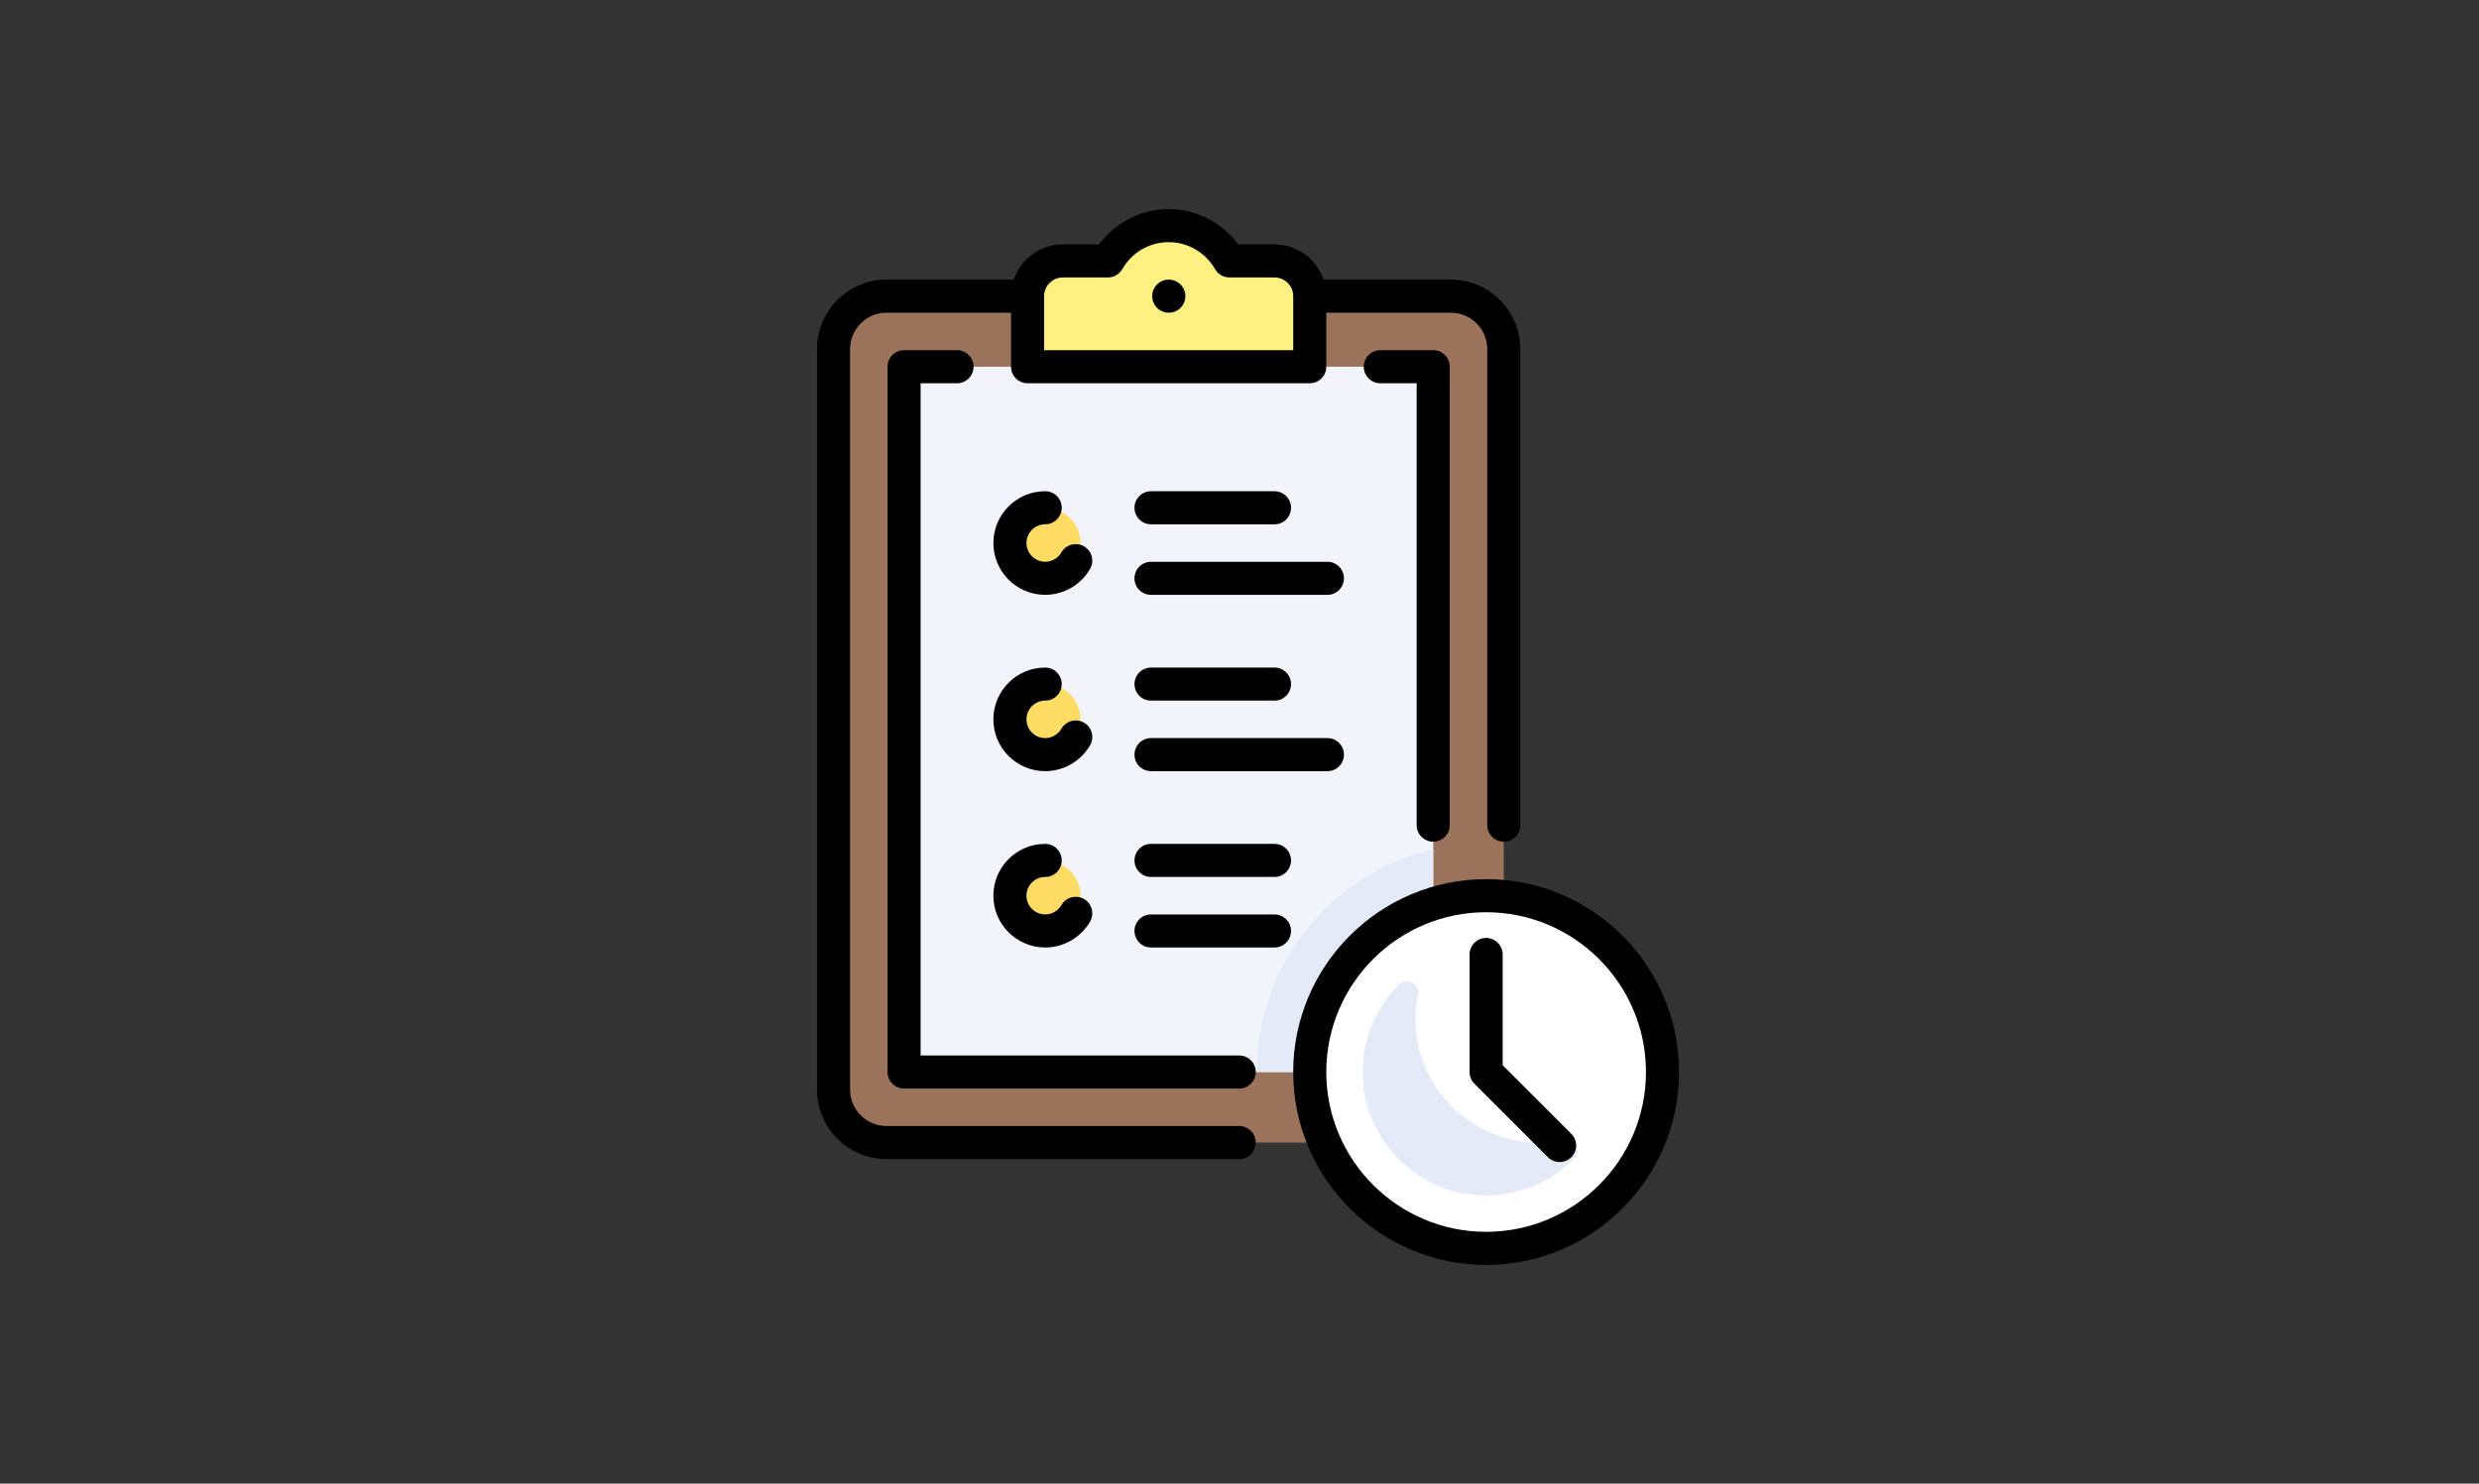 <?xml version="1.0" encoding="utf-8"?>
<!-- Generator: Adobe Illustrator 24.0.0, SVG Export Plug-In . SVG Version: 6.00 Build 0)  -->
<svg version="1.1" id="Layer_1" xmlns="http://www.w3.org/2000/svg" xmlns:xlink="http://www.w3.org/1999/xlink" x="0px" y="0px"
	 viewBox="0 0 877 525" style="enable-background:new 0 0 877 525;" xml:space="preserve">
<rect x="0" y="0" width="877" height="525" fill="#333333" stroke="none"/>
<style type="text/css">
	.st0{fill:#9B735A;}
	.st1{fill:#F1F4FB;}
	.st2{fill:#E4EAF8;}
	.st3{fill:#FFF082;}
	.st4{fill:#FFFFFF;}
	.st5{fill:#FFDC64;}
</style>
<path class="st0" d="M513.27,104.81H313.6c-10.34,0-18.72,8.38-18.72,18.72V385.6c0,10.34,8.38,18.72,18.72,18.72h199.67
	c10.34,0,18.72-8.38,18.72-18.72V123.53C531.99,113.19,523.61,104.81,513.27,104.81z"/>
<rect x="319.84" y="129.77" class="st1" width="187.19" height="249.59"/>
<path class="st2" d="M507.03,373.12V300.5c-35.76,8.46-62.4,40.51-62.4,78.86h56.16C504.24,379.36,507.03,376.56,507.03,373.12z"/>
<path class="st3" d="M450.88,92.33h-15.94c-4.32-7.43-12.28-12.48-21.5-12.48s-17.17,5.05-21.5,12.48H376
	c-6.89,0-12.48,5.59-12.48,12.48v24.96h99.84v-24.96C463.35,97.92,457.77,92.33,450.88,92.33z"/>
<circle class="st4" cx="525.75" cy="379.36" r="62.4"/>
<g>
	<circle class="st5" cx="369.76" cy="192.17" r="12.48"/>
	<circle class="st5" cx="369.76" cy="316.96" r="12.48"/>
	<circle class="st5" cx="369.76" cy="254.56" r="12.48"/>
</g>
<path class="st2" d="M536.23,403.55c-17.4-3.24-31.45-17.29-34.68-34.7c-1.08-5.81-0.98-11.44,0.08-16.73
	c0.78-3.9-3.78-6.57-6.61-3.78c-9.37,9.26-14.57,22.73-12.51,37.35c2.66,18.87,18.02,34.23,36.89,36.89
	c14.63,2.06,28.09-3.14,37.35-12.51c2.79-2.83,0.12-7.39-3.77-6.61C547.69,404.54,542.05,404.63,536.23,403.55z"/>
<path d="M438.4,398.47H313.6c-7.1,0-12.87-5.77-12.87-12.87V123.53c0-7.1,5.77-12.87,12.87-12.87h44.07v19.11
	c0,3.23,2.62,5.85,5.85,5.85h99.84c3.23,0,5.85-2.62,5.85-5.85v-19.11h44.07c7.1,0,12.87,5.77,12.87,12.87V292
	c0,3.23,2.62,5.85,5.85,5.85c3.23,0,5.85-2.62,5.85-5.85V123.53c0-13.55-11.02-24.57-24.57-24.57h-45.03
	c-2.45-7.25-9.31-12.48-17.37-12.48h-12.8C432.29,78.71,423.14,74,413.44,74s-18.85,4.71-24.63,12.48H376
	c-8.06,0-14.92,5.23-17.37,12.48H313.6c-13.55,0-24.57,11.02-24.57,24.57V385.6c0,13.55,11.02,24.57,24.57,24.57h124.8
	c3.23,0,5.85-2.62,5.85-5.85C444.25,401.09,441.63,398.47,438.4,398.47z M376,98.18h15.94c2.08,0,4.01-1.11,5.06-2.91
	c3.49-5.99,9.63-9.57,16.44-9.57s12.95,3.58,16.44,9.57c1.05,1.8,2.97,2.91,5.06,2.91h15.94c3.65,0,6.62,2.96,6.63,6.61
	c0,0.01,0,0.01,0,0.02c0,0.02,0,0.03,0,0.05v19.06h-88.14v-19.09c0-0.01,0-0.01,0-0.02c0,0,0-0.01,0-0.01
	C369.38,101.15,372.35,98.18,376,98.18z"/>
<path d="M338.56,135.62c3.23,0,5.85-2.62,5.85-5.85s-2.62-5.85-5.85-5.85h-18.72c-3.23,0-5.85,2.62-5.85,5.85v249.59
	c0,3.23,2.62,5.85,5.85,5.85h118.55c3.23,0,5.85-2.62,5.85-5.85c0-3.23-2.62-5.85-5.85-5.85h-112.7V135.62H338.56z"/>
<path d="M507.03,297.85c3.23,0,5.85-2.62,5.85-5.85V129.77c0-3.23-2.62-5.85-5.85-5.85h-18.72c-3.23,0-5.85,2.62-5.85,5.85
	s2.62,5.85,5.85,5.85h12.87V292C501.18,295.23,503.8,297.85,507.03,297.85z"/>
<path d="M469.59,198.8h-62.4c-3.23,0-5.85,2.62-5.85,5.85c0,3.23,2.62,5.85,5.85,5.85h62.4c3.23,0,5.85-2.62,5.85-5.85
	C475.44,201.41,472.83,198.8,469.59,198.8z"/>
<path d="M407.2,185.54h43.68c3.23,0,5.85-2.62,5.85-5.85c0-3.23-2.62-5.85-5.85-5.85H407.2c-3.23,0-5.85,2.62-5.85,5.85
	C401.35,182.92,403.97,185.54,407.2,185.54z"/>
<path d="M531.6,376.94v-39.18c0-3.23-2.62-5.85-5.85-5.85c-3.23,0-5.85,2.62-5.85,5.85v41.6c0,1.55,0.62,3.04,1.71,4.14l26,26
	c1.14,1.14,2.64,1.71,4.14,1.71c1.5,0,2.99-0.57,4.14-1.71c2.28-2.28,2.28-5.99,0-8.27L531.6,376.94z"/>
<path d="M525.75,311.11c-37.63,0-68.25,30.62-68.25,68.25s30.62,68.25,68.25,68.25S594,416.99,594,379.36
	S563.38,311.11,525.75,311.11z M525.75,435.91c-31.18,0-56.55-25.37-56.55-56.55s25.37-56.55,56.55-56.55s56.55,25.37,56.55,56.55
	S556.93,435.91,525.75,435.91z"/>
<path d="M383.5,193.34c-2.8-1.62-6.37-0.66-7.99,2.13c-1.19,2.05-3.39,3.32-5.75,3.32c-3.66,0-6.63-2.97-6.63-6.63
	s2.97-6.63,6.63-6.63c3.23,0,5.85-2.62,5.85-5.85c0-3.23-2.62-5.85-5.85-5.85c-10.11,0-18.33,8.22-18.33,18.33
	c0,10.11,8.22,18.33,18.33,18.33c6.52,0,12.6-3.51,15.87-9.16C387.25,198.54,386.29,194.96,383.5,193.34z"/>
<path d="M407.2,272.89h62.4c3.23,0,5.85-2.62,5.85-5.85c0-3.23-2.62-5.85-5.85-5.85h-62.4c-3.23,0-5.85,2.62-5.85,5.85
	S403.97,272.89,407.2,272.89z"/>
<path d="M407.2,247.93h43.68c3.23,0,5.85-2.62,5.85-5.85c0-3.23-2.62-5.85-5.85-5.85H407.2c-3.23,0-5.85,2.62-5.85,5.85
	C401.35,245.31,403.97,247.93,407.2,247.93z"/>
<path d="M369.76,247.93c3.23,0,5.85-2.62,5.85-5.85c0-3.23-2.62-5.85-5.85-5.85c-10.11,0-18.33,8.22-18.33,18.33
	s8.22,18.33,18.33,18.33c6.52,0,12.6-3.51,15.87-9.16c1.62-2.8,0.66-6.37-2.13-7.99c-2.8-1.62-6.37-0.66-7.99,2.13
	c-1.19,2.05-3.39,3.32-5.75,3.32c-3.66,0-6.63-2.97-6.63-6.63C363.13,250.91,366.1,247.93,369.76,247.93z"/>
<path d="M450.88,323.59H407.2c-3.23,0-5.85,2.62-5.85,5.85c0,3.23,2.62,5.85,5.85,5.85h43.68c3.23,0,5.85-2.62,5.85-5.85
	C456.72,326.21,454.11,323.59,450.88,323.59z"/>
<path d="M450.88,298.63H407.2c-3.23,0-5.85,2.62-5.85,5.85c0,3.23,2.62,5.85,5.85,5.85h43.68c3.23,0,5.85-2.62,5.85-5.85
	C456.72,301.25,454.11,298.63,450.88,298.63z"/>
<path d="M369.76,335.29c6.52,0,12.6-3.51,15.87-9.16c1.62-2.8,0.66-6.37-2.13-7.99c-2.8-1.62-6.37-0.66-7.99,2.13
	c-1.19,2.05-3.39,3.32-5.75,3.32c-3.66,0-6.63-2.97-6.63-6.63s2.97-6.63,6.63-6.63c3.23,0,5.85-2.62,5.85-5.85
	c0-3.23-2.62-5.85-5.85-5.85c-10.11,0-18.33,8.22-18.33,18.33C351.43,327.07,359.65,335.29,369.76,335.29z"/>
<path d="M413.5,110.66c3.23,0,5.85-2.62,5.85-5.85c0-3.23-2.62-5.85-5.85-5.85h-0.06c-3.23,0-5.82,2.62-5.82,5.85
	C407.62,108.04,410.27,110.66,413.5,110.66z"/>
</svg>
